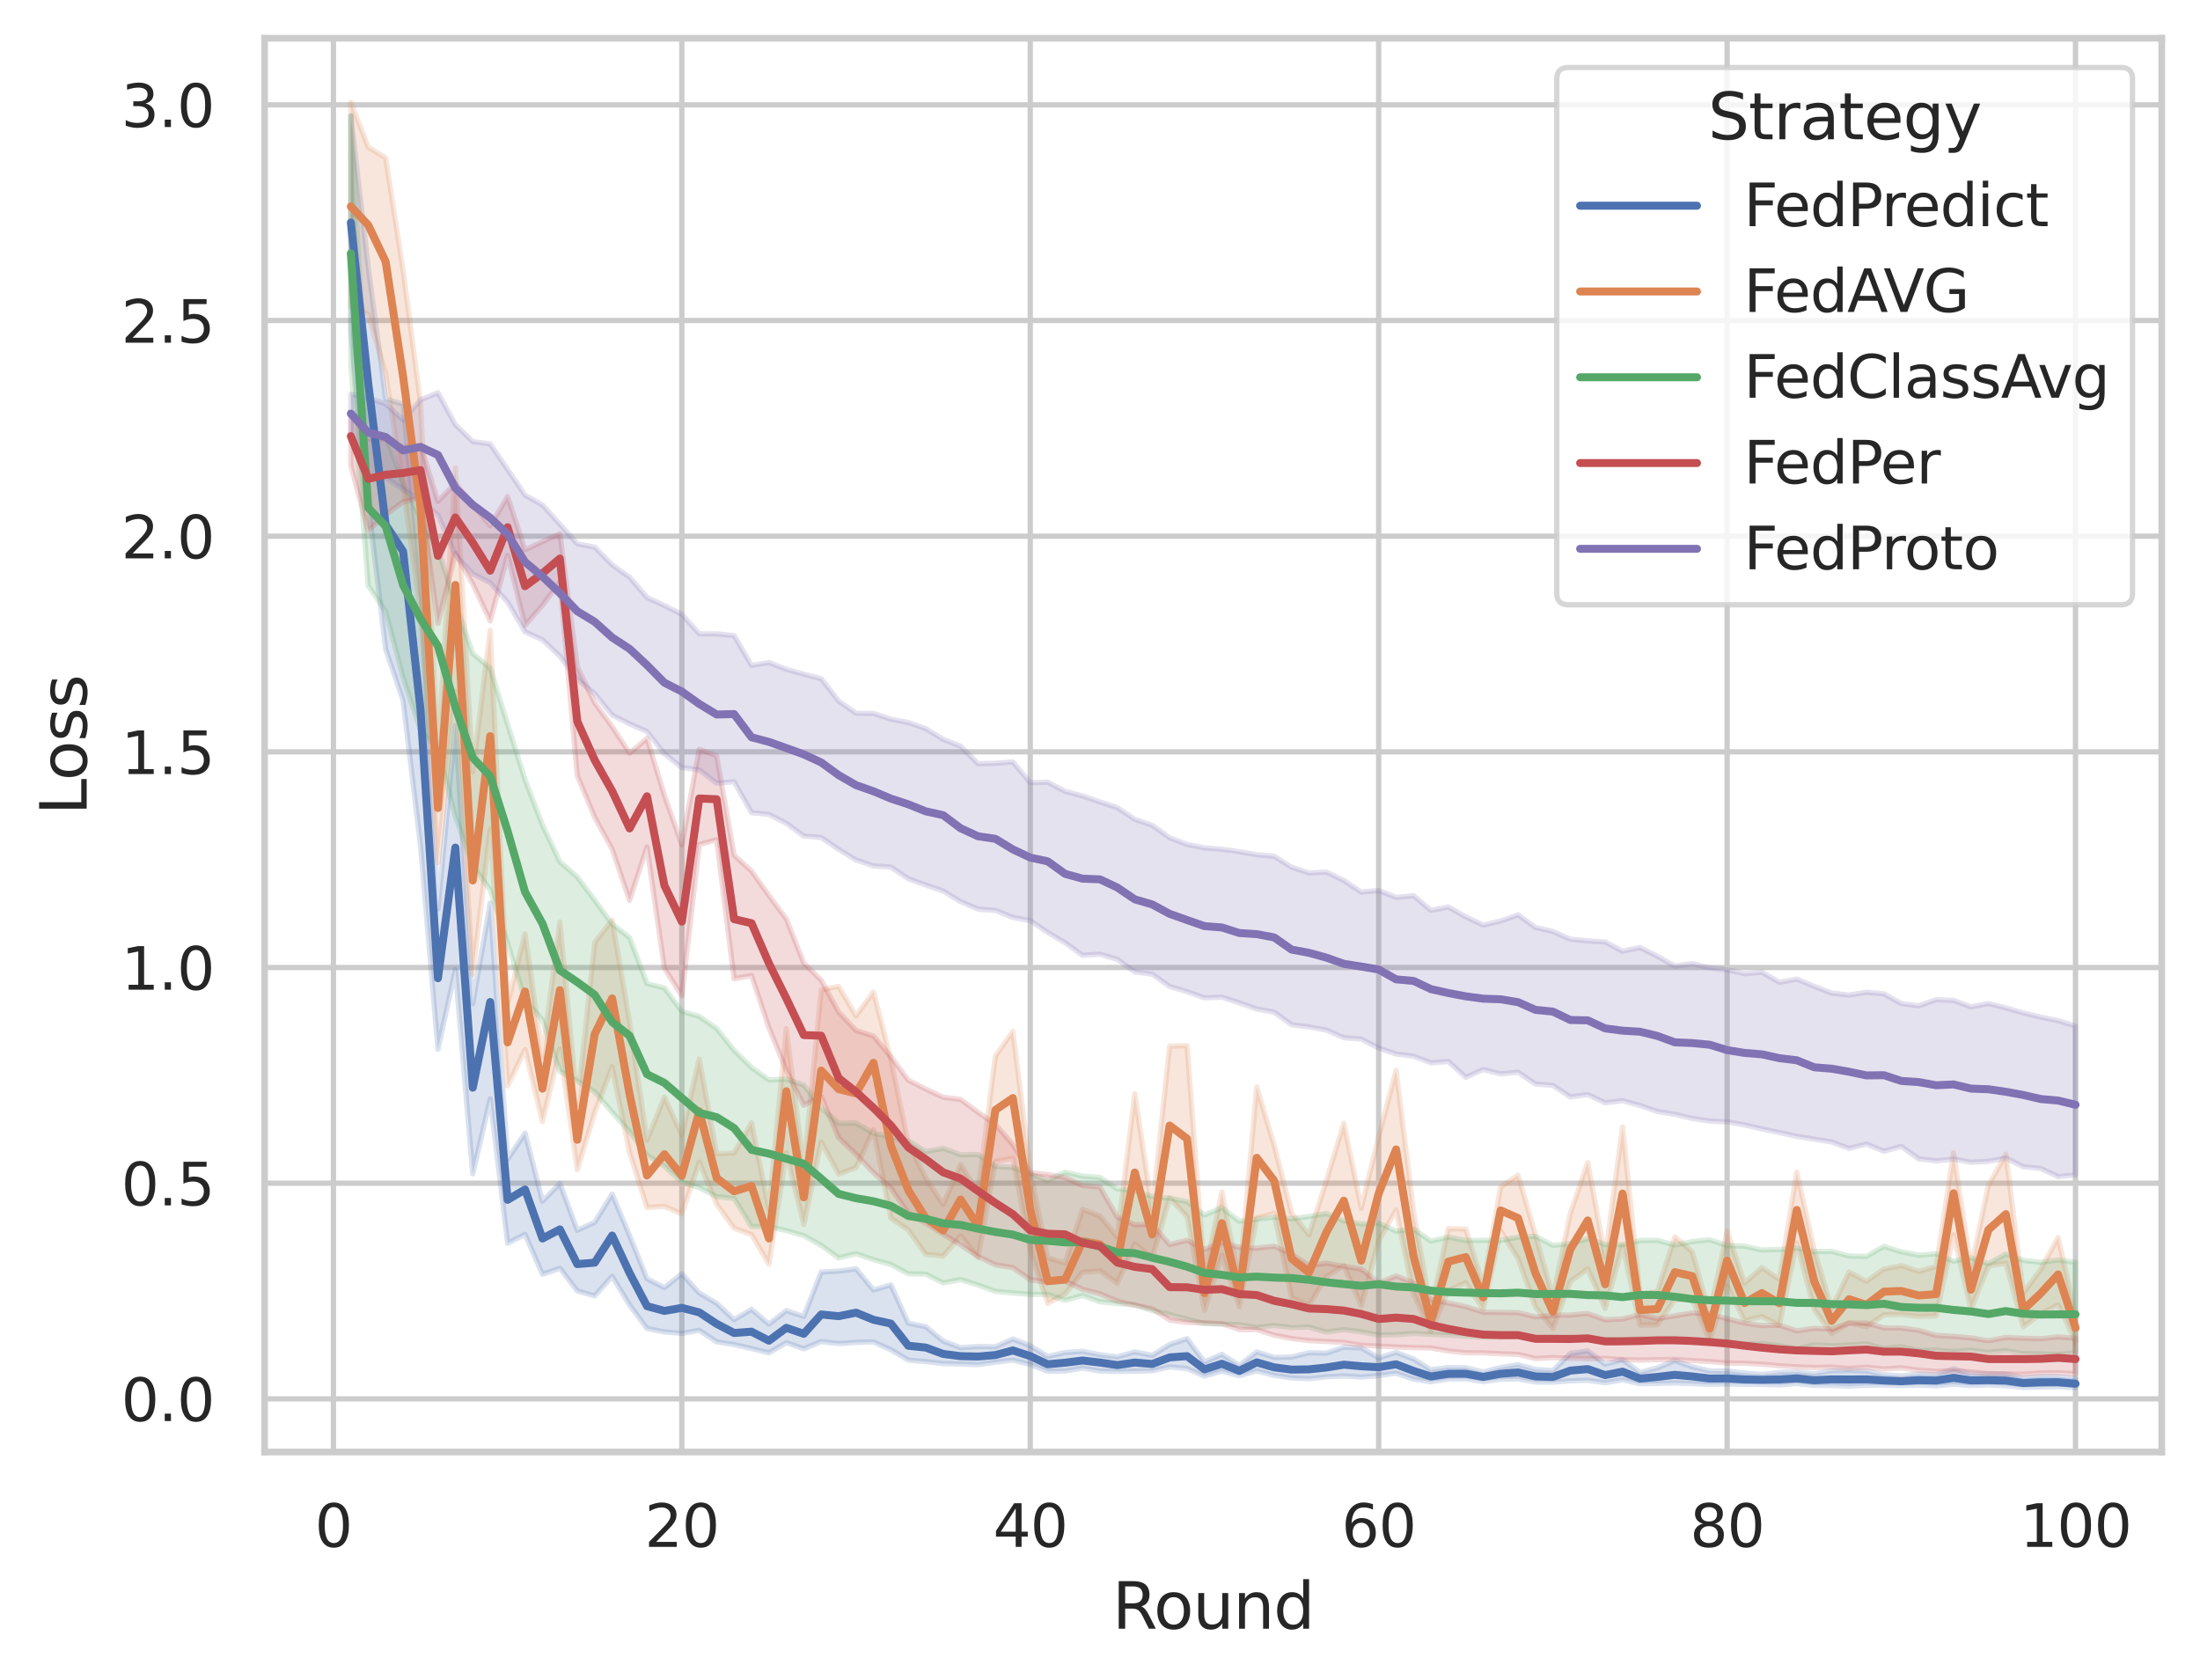 <?xml version="1.0" encoding="utf-8" standalone="no"?>
<!DOCTYPE svg PUBLIC "-//W3C//DTD SVG 1.1//EN"
  "http://www.w3.org/Graphics/SVG/1.1/DTD/svg11.dtd">
<svg xmlns:xlink="http://www.w3.org/1999/xlink" width="414.127pt" height="316.272pt" viewBox="0 0 414.127 316.272" xmlns="http://www.w3.org/2000/svg" version="1.1">
 <defs>
  <style type="text/css">*{stroke-linejoin: round; stroke-linecap: butt}</style>
 </defs>
 <g id="figure_1">
  <g id="patch_1">
   <path d="M 0 316.272 
L 414.127 316.272 
L 414.127 0 
L 0 0 
z
" style="fill: #ffffff"/>
  </g>
  <g id="axes_1">
   <g id="patch_2">
    <path d="M 49.807 273.312 
L 406.927 273.312 
L 406.927 7.2 
L 49.807 7.2 
z
" style="fill: #ffffff"/>
   </g>
   <g id="matplotlib.axis_1">
    <g id="xtick_1">
     <g id="line2d_1">
      <path d="M 62.761 273.312 
L 62.761 7.2 
" clip-path="url(#p42be0e4d75)" style="fill: none; stroke: #cccccc; stroke-linecap: round"/>
     </g>
     <g id="text_1">
      <!-- 0 -->
      <g style="fill: #262626" transform="translate(59.261 291.17) scale(0.11 -0.11)">
       <defs>
        <path id="DejaVuSans-30" d="M 2034 4250 
Q 1547 4250 1301 3770 
Q 1056 3291 1056 2328 
Q 1056 1369 1301 889 
Q 1547 409 2034 409 
Q 2525 409 2770 889 
Q 3016 1369 3016 2328 
Q 3016 3291 2770 3770 
Q 2525 4250 2034 4250 
z
M 2034 4750 
Q 2819 4750 3233 4129 
Q 3647 3509 3647 2328 
Q 3647 1150 3233 529 
Q 2819 -91 2034 -91 
Q 1250 -91 836 529 
Q 422 1150 422 2328 
Q 422 3509 836 4129 
Q 1250 4750 2034 4750 
z
" transform="scale(0.016)"/>
       </defs>
       <use xlink:href="#DejaVuSans-30"/>
      </g>
     </g>
    </g>
    <g id="xtick_2">
     <g id="line2d_2">
      <path d="M 128.347 273.312 
L 128.347 7.2 
" clip-path="url(#p42be0e4d75)" style="fill: none; stroke: #cccccc; stroke-linecap: round"/>
     </g>
     <g id="text_2">
      <!-- 20 -->
      <g style="fill: #262626" transform="translate(121.349 291.17) scale(0.11 -0.11)">
       <defs>
        <path id="DejaVuSans-32" d="M 1228 531 
L 3431 531 
L 3431 0 
L 469 0 
L 469 531 
Q 828 903 1448 1529 
Q 2069 2156 2228 2338 
Q 2531 2678 2651 2914 
Q 2772 3150 2772 3378 
Q 2772 3750 2511 3984 
Q 2250 4219 1831 4219 
Q 1534 4219 1204 4116 
Q 875 4013 500 3803 
L 500 4441 
Q 881 4594 1212 4672 
Q 1544 4750 1819 4750 
Q 2544 4750 2975 4387 
Q 3406 4025 3406 3419 
Q 3406 3131 3298 2873 
Q 3191 2616 2906 2266 
Q 2828 2175 2409 1742 
Q 1991 1309 1228 531 
z
" transform="scale(0.016)"/>
       </defs>
       <use xlink:href="#DejaVuSans-32"/>
       <use xlink:href="#DejaVuSans-30" x="63.623"/>
      </g>
     </g>
    </g>
    <g id="xtick_3">
     <g id="line2d_3">
      <path d="M 193.934 273.312 
L 193.934 7.2 
" clip-path="url(#p42be0e4d75)" style="fill: none; stroke: #cccccc; stroke-linecap: round"/>
     </g>
     <g id="text_3">
      <!-- 40 -->
      <g style="fill: #262626" transform="translate(186.935 291.17) scale(0.11 -0.11)">
       <defs>
        <path id="DejaVuSans-34" d="M 2419 4116 
L 825 1625 
L 2419 1625 
L 2419 4116 
z
M 2253 4666 
L 3047 4666 
L 3047 1625 
L 3713 1625 
L 3713 1100 
L 3047 1100 
L 3047 0 
L 2419 0 
L 2419 1100 
L 313 1100 
L 313 1709 
L 2253 4666 
z
" transform="scale(0.016)"/>
       </defs>
       <use xlink:href="#DejaVuSans-34"/>
       <use xlink:href="#DejaVuSans-30" x="63.623"/>
      </g>
     </g>
    </g>
    <g id="xtick_4">
     <g id="line2d_4">
      <path d="M 259.521 273.312 
L 259.521 7.2 
" clip-path="url(#p42be0e4d75)" style="fill: none; stroke: #cccccc; stroke-linecap: round"/>
     </g>
     <g id="text_4">
      <!-- 60 -->
      <g style="fill: #262626" transform="translate(252.522 291.17) scale(0.11 -0.11)">
       <defs>
        <path id="DejaVuSans-36" d="M 2113 2584 
Q 1688 2584 1439 2293 
Q 1191 2003 1191 1497 
Q 1191 994 1439 701 
Q 1688 409 2113 409 
Q 2538 409 2786 701 
Q 3034 994 3034 1497 
Q 3034 2003 2786 2293 
Q 2538 2584 2113 2584 
z
M 3366 4563 
L 3366 3988 
Q 3128 4100 2886 4159 
Q 2644 4219 2406 4219 
Q 1781 4219 1451 3797 
Q 1122 3375 1075 2522 
Q 1259 2794 1537 2939 
Q 1816 3084 2150 3084 
Q 2853 3084 3261 2657 
Q 3669 2231 3669 1497 
Q 3669 778 3244 343 
Q 2819 -91 2113 -91 
Q 1303 -91 875 529 
Q 447 1150 447 2328 
Q 447 3434 972 4092 
Q 1497 4750 2381 4750 
Q 2619 4750 2861 4703 
Q 3103 4656 3366 4563 
z
" transform="scale(0.016)"/>
       </defs>
       <use xlink:href="#DejaVuSans-36"/>
       <use xlink:href="#DejaVuSans-30" x="63.623"/>
      </g>
     </g>
    </g>
    <g id="xtick_5">
     <g id="line2d_5">
      <path d="M 325.108 273.312 
L 325.108 7.2 
" clip-path="url(#p42be0e4d75)" style="fill: none; stroke: #cccccc; stroke-linecap: round"/>
     </g>
     <g id="text_5">
      <!-- 80 -->
      <g style="fill: #262626" transform="translate(318.109 291.17) scale(0.11 -0.11)">
       <defs>
        <path id="DejaVuSans-38" d="M 2034 2216 
Q 1584 2216 1326 1975 
Q 1069 1734 1069 1313 
Q 1069 891 1326 650 
Q 1584 409 2034 409 
Q 2484 409 2743 651 
Q 3003 894 3003 1313 
Q 3003 1734 2745 1975 
Q 2488 2216 2034 2216 
z
M 1403 2484 
Q 997 2584 770 2862 
Q 544 3141 544 3541 
Q 544 4100 942 4425 
Q 1341 4750 2034 4750 
Q 2731 4750 3128 4425 
Q 3525 4100 3525 3541 
Q 3525 3141 3298 2862 
Q 3072 2584 2669 2484 
Q 3125 2378 3379 2068 
Q 3634 1759 3634 1313 
Q 3634 634 3220 271 
Q 2806 -91 2034 -91 
Q 1263 -91 848 271 
Q 434 634 434 1313 
Q 434 1759 690 2068 
Q 947 2378 1403 2484 
z
M 1172 3481 
Q 1172 3119 1398 2916 
Q 1625 2713 2034 2713 
Q 2441 2713 2670 2916 
Q 2900 3119 2900 3481 
Q 2900 3844 2670 4047 
Q 2441 4250 2034 4250 
Q 1625 4250 1398 4047 
Q 1172 3844 1172 3481 
z
" transform="scale(0.016)"/>
       </defs>
       <use xlink:href="#DejaVuSans-38"/>
       <use xlink:href="#DejaVuSans-30" x="63.623"/>
      </g>
     </g>
    </g>
    <g id="xtick_6">
     <g id="line2d_6">
      <path d="M 390.694 273.312 
L 390.694 7.2 
" clip-path="url(#p42be0e4d75)" style="fill: none; stroke: #cccccc; stroke-linecap: round"/>
     </g>
     <g id="text_6">
      <!-- 100 -->
      <g style="fill: #262626" transform="translate(380.196 291.17) scale(0.11 -0.11)">
       <defs>
        <path id="DejaVuSans-31" d="M 794 531 
L 1825 531 
L 1825 4091 
L 703 3866 
L 703 4441 
L 1819 4666 
L 2450 4666 
L 2450 531 
L 3481 531 
L 3481 0 
L 794 0 
L 794 531 
z
" transform="scale(0.016)"/>
       </defs>
       <use xlink:href="#DejaVuSans-31"/>
       <use xlink:href="#DejaVuSans-30" x="63.623"/>
       <use xlink:href="#DejaVuSans-30" x="127.246"/>
      </g>
     </g>
    </g>
    <g id="text_7">
     <!-- Round -->
     <g style="fill: #262626" transform="translate(209.383 306.576) scale(0.12 -0.12)">
      <defs>
       <path id="DejaVuSans-52" d="M 2841 2188 
Q 3044 2119 3236 1894 
Q 3428 1669 3622 1275 
L 4263 0 
L 3584 0 
L 2988 1197 
Q 2756 1666 2539 1819 
Q 2322 1972 1947 1972 
L 1259 1972 
L 1259 0 
L 628 0 
L 628 4666 
L 2053 4666 
Q 2853 4666 3247 4331 
Q 3641 3997 3641 3322 
Q 3641 2881 3436 2590 
Q 3231 2300 2841 2188 
z
M 1259 4147 
L 1259 2491 
L 2053 2491 
Q 2509 2491 2742 2702 
Q 2975 2913 2975 3322 
Q 2975 3731 2742 3939 
Q 2509 4147 2053 4147 
L 1259 4147 
z
" transform="scale(0.016)"/>
       <path id="DejaVuSans-6f" d="M 1959 3097 
Q 1497 3097 1228 2736 
Q 959 2375 959 1747 
Q 959 1119 1226 758 
Q 1494 397 1959 397 
Q 2419 397 2687 759 
Q 2956 1122 2956 1747 
Q 2956 2369 2687 2733 
Q 2419 3097 1959 3097 
z
M 1959 3584 
Q 2709 3584 3137 3096 
Q 3566 2609 3566 1747 
Q 3566 888 3137 398 
Q 2709 -91 1959 -91 
Q 1206 -91 779 398 
Q 353 888 353 1747 
Q 353 2609 779 3096 
Q 1206 3584 1959 3584 
z
" transform="scale(0.016)"/>
       <path id="DejaVuSans-75" d="M 544 1381 
L 544 3500 
L 1119 3500 
L 1119 1403 
Q 1119 906 1312 657 
Q 1506 409 1894 409 
Q 2359 409 2629 706 
Q 2900 1003 2900 1516 
L 2900 3500 
L 3475 3500 
L 3475 0 
L 2900 0 
L 2900 538 
Q 2691 219 2414 64 
Q 2138 -91 1772 -91 
Q 1169 -91 856 284 
Q 544 659 544 1381 
z
M 1991 3584 
L 1991 3584 
z
" transform="scale(0.016)"/>
       <path id="DejaVuSans-6e" d="M 3513 2113 
L 3513 0 
L 2938 0 
L 2938 2094 
Q 2938 2591 2744 2837 
Q 2550 3084 2163 3084 
Q 1697 3084 1428 2787 
Q 1159 2491 1159 1978 
L 1159 0 
L 581 0 
L 581 3500 
L 1159 3500 
L 1159 2956 
Q 1366 3272 1645 3428 
Q 1925 3584 2291 3584 
Q 2894 3584 3203 3211 
Q 3513 2838 3513 2113 
z
" transform="scale(0.016)"/>
       <path id="DejaVuSans-64" d="M 2906 2969 
L 2906 4863 
L 3481 4863 
L 3481 0 
L 2906 0 
L 2906 525 
Q 2725 213 2448 61 
Q 2172 -91 1784 -91 
Q 1150 -91 751 415 
Q 353 922 353 1747 
Q 353 2572 751 3078 
Q 1150 3584 1784 3584 
Q 2172 3584 2448 3432 
Q 2725 3281 2906 2969 
z
M 947 1747 
Q 947 1113 1208 752 
Q 1469 391 1925 391 
Q 2381 391 2643 752 
Q 2906 1113 2906 1747 
Q 2906 2381 2643 2742 
Q 2381 3103 1925 3103 
Q 1469 3103 1208 2742 
Q 947 2381 947 1747 
z
" transform="scale(0.016)"/>
      </defs>
      <use xlink:href="#DejaVuSans-52"/>
      <use xlink:href="#DejaVuSans-6f" x="64.982"/>
      <use xlink:href="#DejaVuSans-75" x="126.164"/>
      <use xlink:href="#DejaVuSans-6e" x="189.543"/>
      <use xlink:href="#DejaVuSans-64" x="252.922"/>
     </g>
    </g>
   </g>
   <g id="matplotlib.axis_2">
    <g id="ytick_1">
     <g id="line2d_7">
      <path d="M 49.807 263.306 
L 406.927 263.306 
" clip-path="url(#p42be0e4d75)" style="fill: none; stroke: #cccccc; stroke-linecap: round"/>
     </g>
     <g id="text_8">
      <!-- 0.0 -->
      <g style="fill: #262626" transform="translate(22.814 267.485) scale(0.11 -0.11)">
       <defs>
        <path id="DejaVuSans-2e" d="M 684 794 
L 1344 794 
L 1344 0 
L 684 0 
L 684 794 
z
" transform="scale(0.016)"/>
       </defs>
       <use xlink:href="#DejaVuSans-30"/>
       <use xlink:href="#DejaVuSans-2e" x="63.623"/>
       <use xlink:href="#DejaVuSans-30" x="95.41"/>
      </g>
     </g>
    </g>
    <g id="ytick_2">
     <g id="line2d_8">
      <path d="M 49.807 222.71 
L 406.927 222.71 
" clip-path="url(#p42be0e4d75)" style="fill: none; stroke: #cccccc; stroke-linecap: round"/>
     </g>
     <g id="text_9">
      <!-- 0.5 -->
      <g style="fill: #262626" transform="translate(22.814 226.89) scale(0.11 -0.11)">
       <defs>
        <path id="DejaVuSans-35" d="M 691 4666 
L 3169 4666 
L 3169 4134 
L 1269 4134 
L 1269 2991 
Q 1406 3038 1543 3061 
Q 1681 3084 1819 3084 
Q 2600 3084 3056 2656 
Q 3513 2228 3513 1497 
Q 3513 744 3044 326 
Q 2575 -91 1722 -91 
Q 1428 -91 1123 -41 
Q 819 9 494 109 
L 494 744 
Q 775 591 1075 516 
Q 1375 441 1709 441 
Q 2250 441 2565 725 
Q 2881 1009 2881 1497 
Q 2881 1984 2565 2268 
Q 2250 2553 1709 2553 
Q 1456 2553 1204 2497 
Q 953 2441 691 2322 
L 691 4666 
z
" transform="scale(0.016)"/>
       </defs>
       <use xlink:href="#DejaVuSans-30"/>
       <use xlink:href="#DejaVuSans-2e" x="63.623"/>
       <use xlink:href="#DejaVuSans-35" x="95.41"/>
      </g>
     </g>
    </g>
    <g id="ytick_3">
     <g id="line2d_9">
      <path d="M 49.807 182.115 
L 406.927 182.115 
" clip-path="url(#p42be0e4d75)" style="fill: none; stroke: #cccccc; stroke-linecap: round"/>
     </g>
     <g id="text_10">
      <!-- 1.0 -->
      <g style="fill: #262626" transform="translate(22.814 186.294) scale(0.11 -0.11)">
       <use xlink:href="#DejaVuSans-31"/>
       <use xlink:href="#DejaVuSans-2e" x="63.623"/>
       <use xlink:href="#DejaVuSans-30" x="95.41"/>
      </g>
     </g>
    </g>
    <g id="ytick_4">
     <g id="line2d_10">
      <path d="M 49.807 141.52 
L 406.927 141.52 
" clip-path="url(#p42be0e4d75)" style="fill: none; stroke: #cccccc; stroke-linecap: round"/>
     </g>
     <g id="text_11">
      <!-- 1.5 -->
      <g style="fill: #262626" transform="translate(22.814 145.699) scale(0.11 -0.11)">
       <use xlink:href="#DejaVuSans-31"/>
       <use xlink:href="#DejaVuSans-2e" x="63.623"/>
       <use xlink:href="#DejaVuSans-35" x="95.41"/>
      </g>
     </g>
    </g>
    <g id="ytick_5">
     <g id="line2d_11">
      <path d="M 49.807 100.924 
L 406.927 100.924 
" clip-path="url(#p42be0e4d75)" style="fill: none; stroke: #cccccc; stroke-linecap: round"/>
     </g>
     <g id="text_12">
      <!-- 2.0 -->
      <g style="fill: #262626" transform="translate(22.814 105.103) scale(0.11 -0.11)">
       <use xlink:href="#DejaVuSans-32"/>
       <use xlink:href="#DejaVuSans-2e" x="63.623"/>
       <use xlink:href="#DejaVuSans-30" x="95.41"/>
      </g>
     </g>
    </g>
    <g id="ytick_6">
     <g id="line2d_12">
      <path d="M 49.807 60.329 
L 406.927 60.329 
" clip-path="url(#p42be0e4d75)" style="fill: none; stroke: #cccccc; stroke-linecap: round"/>
     </g>
     <g id="text_13">
      <!-- 2.5 -->
      <g style="fill: #262626" transform="translate(22.814 64.508) scale(0.11 -0.11)">
       <use xlink:href="#DejaVuSans-32"/>
       <use xlink:href="#DejaVuSans-2e" x="63.623"/>
       <use xlink:href="#DejaVuSans-35" x="95.41"/>
      </g>
     </g>
    </g>
    <g id="ytick_7">
     <g id="line2d_13">
      <path d="M 49.807 19.733 
L 406.927 19.733 
" clip-path="url(#p42be0e4d75)" style="fill: none; stroke: #cccccc; stroke-linecap: round"/>
     </g>
     <g id="text_14">
      <!-- 3.0 -->
      <g style="fill: #262626" transform="translate(22.814 23.912) scale(0.11 -0.11)">
       <defs>
        <path id="DejaVuSans-33" d="M 2597 2516 
Q 3050 2419 3304 2112 
Q 3559 1806 3559 1356 
Q 3559 666 3084 287 
Q 2609 -91 1734 -91 
Q 1441 -91 1130 -33 
Q 819 25 488 141 
L 488 750 
Q 750 597 1062 519 
Q 1375 441 1716 441 
Q 2309 441 2620 675 
Q 2931 909 2931 1356 
Q 2931 1769 2642 2001 
Q 2353 2234 1838 2234 
L 1294 2234 
L 1294 2753 
L 1863 2753 
Q 2328 2753 2575 2939 
Q 2822 3125 2822 3475 
Q 2822 3834 2567 4026 
Q 2313 4219 1838 4219 
Q 1578 4219 1281 4162 
Q 984 4106 628 3988 
L 628 4550 
Q 988 4650 1302 4700 
Q 1616 4750 1894 4750 
Q 2613 4750 3031 4423 
Q 3450 4097 3450 3541 
Q 3450 3153 3228 2886 
Q 3006 2619 2597 2516 
z
" transform="scale(0.016)"/>
       </defs>
       <use xlink:href="#DejaVuSans-33"/>
       <use xlink:href="#DejaVuSans-2e" x="63.623"/>
       <use xlink:href="#DejaVuSans-30" x="95.41"/>
      </g>
     </g>
    </g>
    <g id="text_15">
     <!-- Loss -->
     <g style="fill: #262626" transform="translate(16.318 153.417) rotate(-90) scale(0.12 -0.12)">
      <defs>
       <path id="DejaVuSans-4c" d="M 628 4666 
L 1259 4666 
L 1259 531 
L 3531 531 
L 3531 0 
L 628 0 
L 628 4666 
z
" transform="scale(0.016)"/>
       <path id="DejaVuSans-73" d="M 2834 3397 
L 2834 2853 
Q 2591 2978 2328 3040 
Q 2066 3103 1784 3103 
Q 1356 3103 1142 2972 
Q 928 2841 928 2578 
Q 928 2378 1081 2264 
Q 1234 2150 1697 2047 
L 1894 2003 
Q 2506 1872 2764 1633 
Q 3022 1394 3022 966 
Q 3022 478 2636 193 
Q 2250 -91 1575 -91 
Q 1294 -91 989 -36 
Q 684 19 347 128 
L 347 722 
Q 666 556 975 473 
Q 1284 391 1588 391 
Q 1994 391 2212 530 
Q 2431 669 2431 922 
Q 2431 1156 2273 1281 
Q 2116 1406 1581 1522 
L 1381 1569 
Q 847 1681 609 1914 
Q 372 2147 372 2553 
Q 372 3047 722 3315 
Q 1072 3584 1716 3584 
Q 2034 3584 2315 3537 
Q 2597 3491 2834 3397 
z
" transform="scale(0.016)"/>
      </defs>
      <use xlink:href="#DejaVuSans-4c"/>
      <use xlink:href="#DejaVuSans-6f" x="53.963"/>
      <use xlink:href="#DejaVuSans-73" x="115.145"/>
      <use xlink:href="#DejaVuSans-73" x="167.244"/>
     </g>
    </g>
   </g>
   <g id="PolyCollection_1">
    <defs>
     <path id="m468a855ad1" d="M 66.04 -294.451 
L 66.04 -253.709 
L 69.319 -221.488 
L 72.599 -194.077 
L 75.878 -184.391 
L 79.157 -157.092 
L 82.437 -118.773 
L 85.716 -133.723 
L 88.995 -95.338 
L 92.275 -109.442 
L 95.554 -82.249 
L 98.833 -83.94 
L 102.113 -76.413 
L 105.392 -77.543 
L 108.671 -73.287 
L 111.951 -72.339 
L 115.23 -76.049 
L 118.509 -70.631 
L 121.789 -66.207 
L 125.068 -65.565 
L 128.347 -65.284 
L 131.627 -65.865 
L 134.906 -63.697 
L 138.185 -63.185 
L 141.465 -62.438 
L 144.744 -61.637 
L 148.023 -63.545 
L 151.303 -62.384 
L 154.582 -63.76 
L 157.861 -63.368 
L 161.141 -63.599 
L 164.42 -63.681 
L 167.699 -62.209 
L 170.979 -60.257 
L 174.258 -59.97 
L 177.537 -59.608 
L 180.817 -59.533 
L 184.096 -59.403 
L 187.375 -59.869 
L 190.655 -60.251 
L 193.934 -59.442 
L 197.213 -58.176 
L 200.493 -58.212 
L 203.772 -58.762 
L 207.051 -58.21 
L 210.331 -58.136 
L 213.61 -58.188 
L 216.89 -58.248 
L 220.169 -58.983 
L 223.448 -58.679 
L 226.728 -57.238 
L 230.007 -58.199 
L 233.286 -57.317 
L 236.566 -58.246 
L 239.845 -57.391 
L 243.124 -56.902 
L 246.404 -56.757 
L 249.683 -57.113 
L 252.962 -57.274 
L 256.242 -57.066 
L 259.521 -57.352 
L 262.8 -57.795 
L 266.08 -56.681 
L 269.359 -56.187 
L 272.638 -56.701 
L 275.918 -56.739 
L 279.197 -56.229 
L 282.476 -56.675 
L 285.756 -56.713 
L 289.035 -56.142 
L 292.314 -56.115 
L 295.594 -56.362 
L 298.873 -56.458 
L 302.152 -55.998 
L 305.432 -56.542 
L 308.711 -55.828 
L 311.99 -55.88 
L 315.27 -55.968 
L 318.549 -55.845 
L 321.828 -55.706 
L 325.108 -55.763 
L 328.387 -55.71 
L 331.666 -55.708 
L 334.946 -55.573 
L 338.225 -55.864 
L 341.504 -55.498 
L 344.784 -55.485 
L 348.063 -55.379 
L 351.342 -55.532 
L 354.622 -55.58 
L 357.901 -55.456 
L 361.18 -55.565 
L 364.46 -55.422 
L 367.739 -55.722 
L 371.018 -55.484 
L 374.298 -55.598 
L 377.577 -55.439 
L 380.856 -55.121 
L 384.136 -55.182 
L 387.415 -55.27 
L 390.694 -55.056 
L 390.694 -56.789 
L 390.694 -56.789 
L 387.415 -57.121 
L 384.136 -57.162 
L 380.856 -56.887 
L 377.577 -57.616 
L 374.298 -57.632 
L 371.018 -57.631 
L 367.739 -58.584 
L 364.46 -57.53 
L 361.18 -57.638 
L 357.901 -57.271 
L 354.622 -57.506 
L 351.342 -58.201 
L 348.063 -58.304 
L 344.784 -58.251 
L 341.504 -57.681 
L 338.225 -58.016 
L 334.946 -57.928 
L 331.666 -57.554 
L 328.387 -57.814 
L 325.108 -58.173 
L 321.828 -58.22 
L 318.549 -59.001 
L 315.27 -60.165 
L 311.99 -58.793 
L 308.711 -57.935 
L 305.432 -60.345 
L 302.152 -59.485 
L 298.873 -61.981 
L 295.594 -61.5 
L 292.314 -58.283 
L 289.035 -58.497 
L 285.756 -59.381 
L 282.476 -58.862 
L 279.197 -58.027 
L 275.918 -58.829 
L 272.638 -58.858 
L 269.359 -58.438 
L 266.08 -60.472 
L 262.8 -61.705 
L 259.521 -60.675 
L 256.242 -62.564 
L 252.962 -62.683 
L 249.683 -61.582 
L 246.404 -61.636 
L 243.124 -60.838 
L 239.845 -60.759 
L 236.566 -61.799 
L 233.286 -59.252 
L 230.007 -61.338 
L 226.728 -59.921 
L 223.448 -64.295 
L 220.169 -63.191 
L 216.89 -61.147 
L 213.61 -61.801 
L 210.331 -60.867 
L 207.051 -61.261 
L 203.772 -61.915 
L 200.493 -61.689 
L 197.213 -60.942 
L 193.934 -62.963 
L 190.655 -64.23 
L 187.375 -62.764 
L 184.096 -62.811 
L 180.817 -62.598 
L 177.537 -63.85 
L 174.258 -66.548 
L 170.979 -67.203 
L 167.699 -74.405 
L 164.42 -73.459 
L 161.141 -77.435 
L 157.861 -77.014 
L 154.582 -76.833 
L 151.303 -68.467 
L 148.023 -69.581 
L 144.744 -67.027 
L 141.465 -69.815 
L 138.185 -67.864 
L 134.906 -70.946 
L 131.627 -72.881 
L 128.347 -76.507 
L 125.068 -73.905 
L 121.789 -75.571 
L 118.509 -83.701 
L 115.23 -91.492 
L 111.951 -86.211 
L 108.671 -84.697 
L 105.392 -93.496 
L 102.113 -90.17 
L 98.833 -102.975 
L 95.554 -98.059 
L 92.275 -146.304 
L 88.995 -127.368 
L 85.716 -179.686 
L 82.437 -145.182 
L 79.157 -207.229 
L 75.878 -240.202 
L 72.599 -241.178 
L 69.319 -265.988 
L 66.04 -294.451 
z
" style="stroke: #4c72b0; stroke-opacity: 0.2"/>
    </defs>
    <g clip-path="url(#p42be0e4d75)">
     <use xlink:href="#m468a855ad1" x="0" y="316.272" style="fill: #4c72b0; fill-opacity: 0.2; stroke: #4c72b0; stroke-opacity: 0.2"/>
    </g>
   </g>
   <g id="PolyCollection_2">
    <defs>
     <path id="mfe32bdcd3d" d="M 66.04 -296.976 
L 66.04 -258.534 
L 69.319 -257.121 
L 72.599 -245.979 
L 75.878 -224.688 
L 79.157 -201.244 
L 82.437 -153.909 
L 85.716 -186.123 
L 88.995 -132.906 
L 92.275 -160.231 
L 95.554 -111.861 
L 98.833 -118.698 
L 102.113 -105.17 
L 105.392 -118.873 
L 108.671 -96.082 
L 111.951 -106.853 
L 115.23 -115.473 
L 118.509 -99.333 
L 121.789 -89 
L 125.068 -89.179 
L 128.347 -87.787 
L 131.627 -97.514 
L 134.906 -89.601 
L 138.185 -85.098 
L 141.465 -83.88 
L 144.744 -78.303 
L 148.023 -99.305 
L 151.303 -85.791 
L 154.582 -101.317 
L 157.861 -95.26 
L 161.141 -96.48 
L 164.42 -103.614 
L 167.699 -86.968 
L 170.979 -84.757 
L 174.258 -80.168 
L 177.537 -79.835 
L 180.817 -83.649 
L 184.096 -79.592 
L 187.375 -97.6 
L 190.655 -98.278 
L 193.934 -81.07 
L 197.213 -70.939 
L 200.493 -72.73 
L 203.772 -76.797 
L 207.051 -77.049 
L 210.331 -74.735 
L 213.61 -82.134 
L 216.89 -79.557 
L 220.169 -90.737 
L 223.448 -87.287 
L 226.728 -69.619 
L 230.007 -79.927 
L 233.286 -70.334 
L 236.566 -87.023 
L 239.845 -87.887 
L 243.124 -71.995 
L 246.404 -70.572 
L 249.683 -75.977 
L 252.962 -78.042 
L 256.242 -70.491 
L 259.521 -82.735 
L 262.8 -88.481 
L 266.08 -72.678 
L 269.359 -65.71 
L 272.638 -73.366 
L 275.918 -74.831 
L 279.197 -69.848 
L 282.476 -84.61 
L 285.756 -79.394 
L 289.035 -70.261 
L 292.314 -66.19 
L 295.594 -75.059 
L 298.873 -77.441 
L 302.152 -69.982 
L 305.432 -81.806 
L 308.711 -66.854 
L 311.99 -66.927 
L 315.27 -71.637 
L 318.549 -71.684 
L 321.828 -63.917 
L 325.108 -74.223 
L 328.387 -67.705 
L 331.666 -68.451 
L 334.946 -66.827 
L 338.225 -82.36 
L 341.504 -69.829 
L 344.784 -65.257 
L 348.063 -67.312 
L 351.342 -66.547 
L 354.622 -68.788 
L 357.901 -68.846 
L 361.18 -68.489 
L 364.46 -68.599 
L 367.739 -83.845 
L 371.018 -69.87 
L 374.298 -77.973 
L 377.577 -78.52 
L 380.856 -66.539 
L 384.136 -68.98 
L 387.415 -70.659 
L 390.694 -63.802 
L 390.694 -68.765 
L 390.694 -68.765 
L 387.415 -83.336 
L 384.136 -77.31 
L 380.856 -72.848 
L 377.577 -99.016 
L 374.298 -93.116 
L 371.018 -77.617 
L 367.739 -99.255 
L 364.46 -77.869 
L 361.18 -76.945 
L 357.901 -78.046 
L 354.622 -77.394 
L 351.342 -75.072 
L 348.063 -76.817 
L 344.784 -69.973 
L 341.504 -80.958 
L 338.225 -95.626 
L 334.946 -75.444 
L 331.666 -77.649 
L 328.387 -74.729 
L 325.108 -84.518 
L 321.828 -68.816 
L 318.549 -80.655 
L 315.27 -83.427 
L 311.99 -73.226 
L 308.711 -72.599 
L 305.432 -104.16 
L 302.152 -79.669 
L 298.873 -97.437 
L 295.594 -87.865 
L 292.314 -72.191 
L 289.035 -83.755 
L 285.756 -95.079 
L 282.476 -92.869 
L 279.197 -74.303 
L 275.918 -84.93 
L 272.638 -85 
L 269.359 -69.686 
L 266.08 -88.223 
L 262.8 -114.804 
L 259.521 -102.267 
L 256.242 -88.852 
L 252.962 -104.843 
L 249.683 -93.978 
L 246.404 -83.808 
L 243.124 -87.945 
L 239.845 -100.641 
L 236.566 -111.668 
L 233.286 -75.051 
L 230.007 -91.908 
L 226.728 -76.143 
L 223.448 -119.437 
L 220.169 -119.361 
L 216.89 -88.454 
L 213.61 -110.387 
L 210.331 -83.408 
L 207.051 -87.387 
L 203.772 -88.616 
L 200.493 -78.54 
L 197.213 -79.55 
L 193.934 -95.993 
L 190.655 -122.135 
L 187.375 -117.469 
L 184.096 -91.901 
L 180.817 -97.063 
L 177.537 -89.562 
L 174.258 -94.521 
L 170.979 -101.045 
L 167.699 -116.849 
L 164.42 -129.559 
L 161.141 -125.034 
L 157.861 -130.601 
L 154.582 -129.948 
L 151.303 -96.354 
L 148.023 -122.627 
L 144.744 -88.562 
L 141.465 -104.919 
L 138.185 -99.246 
L 134.906 -99.098 
L 131.627 -116.9 
L 128.347 -102.627 
L 125.068 -109.726 
L 121.789 -101.658 
L 118.509 -123.847 
L 115.23 -143.083 
L 111.951 -138.844 
L 108.671 -108.306 
L 105.392 -142.725 
L 102.113 -117.427 
L 98.833 -140.489 
L 95.554 -127.338 
L 92.275 -197.627 
L 88.995 -170.99 
L 85.716 -228.203 
L 82.437 -174.495 
L 79.157 -240.371 
L 75.878 -265.33 
L 72.599 -286.553 
L 69.319 -288.576 
L 66.04 -296.976 
z
" style="stroke: #dd8452; stroke-opacity: 0.2"/>
    </defs>
    <g clip-path="url(#p42be0e4d75)">
     <use xlink:href="#mfe32bdcd3d" x="0" y="316.272" style="fill: #dd8452; fill-opacity: 0.2; stroke: #dd8452; stroke-opacity: 0.2"/>
    </g>
   </g>
   <g id="PolyCollection_3">
    <defs>
     <path id="m684fd81900" d="M 66.04 -294.463 
L 66.04 -247.584 
L 69.319 -206.036 
L 72.599 -201.178 
L 75.878 -188.739 
L 79.157 -178.831 
L 82.437 -175.183 
L 85.716 -162.596 
L 88.995 -153.396 
L 92.275 -148.733 
L 95.554 -138.75 
L 98.833 -128.076 
L 102.113 -124.263 
L 105.392 -114.614 
L 108.671 -112.777 
L 111.951 -110.772 
L 115.23 -106.906 
L 118.509 -103.296 
L 121.789 -98.819 
L 125.068 -96.744 
L 128.347 -93.75 
L 131.627 -92.722 
L 134.906 -91.032 
L 138.185 -90.681 
L 141.465 -85.409 
L 144.744 -85.402 
L 148.023 -84.622 
L 151.303 -83.679 
L 154.582 -81.849 
L 157.861 -79.493 
L 161.141 -80.283 
L 164.42 -79.163 
L 167.699 -78.265 
L 170.979 -76.498 
L 174.258 -76.446 
L 177.537 -74.797 
L 180.817 -75.405 
L 184.096 -74.384 
L 187.375 -73.193 
L 190.655 -72.898 
L 193.934 -72.624 
L 197.213 -72.625 
L 200.493 -71.531 
L 203.772 -72.406 
L 207.051 -71.233 
L 210.331 -70.901 
L 213.61 -70.644 
L 216.89 -69.581 
L 220.169 -68.847 
L 223.448 -67.967 
L 226.728 -67.134 
L 230.007 -67.027 
L 233.286 -66.934 
L 236.566 -66.387 
L 239.845 -66.787 
L 243.124 -66.375 
L 246.404 -66.487 
L 249.683 -65.535 
L 252.962 -66.008 
L 256.242 -65.578 
L 259.521 -64.985 
L 262.8 -65.035 
L 266.08 -65.283 
L 269.359 -65.102 
L 272.638 -64.97 
L 275.918 -64.769 
L 279.197 -64.584 
L 282.476 -64.61 
L 285.756 -64.791 
L 289.035 -64.219 
L 292.314 -64.401 
L 295.594 -64.597 
L 298.873 -64.19 
L 302.152 -64.137 
L 305.432 -64.126 
L 308.711 -64.28 
L 311.99 -64.062 
L 315.27 -63.683 
L 318.549 -63.659 
L 321.828 -63.879 
L 325.108 -63.436 
L 328.387 -63.282 
L 331.666 -63.318 
L 334.946 -62.992 
L 338.225 -62.361 
L 341.504 -63.124 
L 344.784 -62.95 
L 348.063 -63.083 
L 351.342 -63.305 
L 354.622 -62.455 
L 357.901 -62.796 
L 361.18 -62.038 
L 364.46 -62.139 
L 367.739 -61.846 
L 371.018 -62.132 
L 374.298 -61.717 
L 377.577 -62.049 
L 380.856 -61.476 
L 384.136 -61.443 
L 387.415 -61.316 
L 390.694 -61.637 
L 390.694 -78.677 
L 390.694 -78.677 
L 387.415 -79.097 
L 384.136 -78.655 
L 380.856 -79.03 
L 377.577 -80.216 
L 374.298 -78.415 
L 371.018 -79.521 
L 367.739 -78.879 
L 364.46 -80.263 
L 361.18 -80.009 
L 357.901 -80.65 
L 354.622 -81.657 
L 351.342 -79.783 
L 348.063 -79.858 
L 344.784 -80.726 
L 341.504 -80.694 
L 338.225 -81.343 
L 334.946 -81.083 
L 331.666 -80.984 
L 328.387 -81.71 
L 325.108 -81.816 
L 321.828 -82.907 
L 318.549 -82.571 
L 315.27 -81.916 
L 311.99 -82.804 
L 308.711 -82.769 
L 305.432 -81.992 
L 302.152 -82.001 
L 298.873 -83.112 
L 295.594 -82.17 
L 292.314 -81.854 
L 289.035 -83.565 
L 285.756 -83.4 
L 282.476 -82.789 
L 279.197 -82.804 
L 275.918 -82.78 
L 272.638 -83.405 
L 269.359 -82.67 
L 266.08 -84.911 
L 262.8 -84.528 
L 259.521 -86.036 
L 256.242 -85.892 
L 252.962 -86.473 
L 249.683 -87.855 
L 246.404 -87.298 
L 243.124 -86.848 
L 239.845 -87.151 
L 236.566 -86.791 
L 233.286 -86.399 
L 230.007 -88.954 
L 226.728 -87.568 
L 223.448 -90.077 
L 220.169 -90.746 
L 216.89 -91.057 
L 213.61 -92.168 
L 210.331 -92.485 
L 207.051 -94.633 
L 203.772 -94.898 
L 200.493 -95.636 
L 197.213 -94.059 
L 193.934 -95.276 
L 190.655 -96.529 
L 187.375 -96.727 
L 184.096 -98.97 
L 180.817 -98.913 
L 177.537 -100.121 
L 174.258 -99.54 
L 170.979 -101.511 
L 167.699 -102.304 
L 164.42 -102.956 
L 161.141 -104.854 
L 157.861 -104.841 
L 154.582 -107.755 
L 151.303 -112.025 
L 148.023 -113.143 
L 144.744 -113.009 
L 141.465 -115.324 
L 138.185 -118.569 
L 134.906 -122.663 
L 131.627 -124.955 
L 128.347 -125.895 
L 125.068 -130.302 
L 121.789 -131.127 
L 118.509 -139.789 
L 115.23 -142.335 
L 111.951 -146.816 
L 108.671 -151.181 
L 105.392 -154.059 
L 102.113 -160.958 
L 98.833 -169.498 
L 95.554 -179.904 
L 92.275 -190.488 
L 88.995 -193.252 
L 85.716 -202.673 
L 82.437 -212.899 
L 79.157 -218.727 
L 75.878 -225.347 
L 72.599 -234.292 
L 69.319 -234.781 
L 66.04 -294.463 
z
" style="stroke: #55a868; stroke-opacity: 0.2"/>
    </defs>
    <g clip-path="url(#p42be0e4d75)">
     <use xlink:href="#m684fd81900" x="0" y="316.272" style="fill: #55a868; fill-opacity: 0.2; stroke: #55a868; stroke-opacity: 0.2"/>
    </g>
   </g>
   <g id="PolyCollection_4">
    <defs>
     <path id="m9dc076ba1a" d="M 66.04 -238.611 
L 66.04 -228.683 
L 69.319 -216.376 
L 72.599 -219.418 
L 75.878 -221.824 
L 79.157 -222.61 
L 82.437 -198.96 
L 85.716 -212.128 
L 88.995 -206.341 
L 92.275 -199.403 
L 95.554 -211.739 
L 98.833 -198.591 
L 102.113 -202.319 
L 105.392 -206.721 
L 108.671 -170.279 
L 111.951 -162.435 
L 115.23 -156.454 
L 118.509 -146.797 
L 121.789 -156.846 
L 125.068 -134.037 
L 128.347 -128.828 
L 131.627 -157.312 
L 134.906 -158.197 
L 138.185 -132.045 
L 141.465 -132.647 
L 144.744 -122.842 
L 148.023 -114.803 
L 151.303 -108.226 
L 154.582 -109.875 
L 157.861 -102.125 
L 161.141 -98.999 
L 164.42 -95.559 
L 167.699 -92.644 
L 170.979 -87.925 
L 174.258 -86.042 
L 177.537 -83.968 
L 180.817 -81.955 
L 184.096 -79.771 
L 187.375 -78.21 
L 190.655 -77.671 
L 193.934 -75.392 
L 197.213 -74.913 
L 200.493 -75.12 
L 203.772 -73.588 
L 207.051 -72.741 
L 210.331 -71.365 
L 213.61 -70.6 
L 216.89 -69.951 
L 220.169 -67.786 
L 223.448 -67.348 
L 226.728 -67.276 
L 230.007 -67.121 
L 233.286 -66.008 
L 236.566 -65.993 
L 239.845 -64.959 
L 243.124 -64.317 
L 246.404 -63.922 
L 249.683 -63.765 
L 252.962 -63.587 
L 256.242 -63.046 
L 259.521 -62.897 
L 262.8 -62.739 
L 266.08 -62.607 
L 269.359 -62.538 
L 272.638 -61.974 
L 275.918 -61.64 
L 279.197 -61.623 
L 282.476 -61.449 
L 285.756 -61.344 
L 289.035 -60.561 
L 292.314 -60.722 
L 295.594 -60.62 
L 298.873 -60.551 
L 302.152 -60.593 
L 305.432 -60.351 
L 308.711 -60.255 
L 311.99 -60.336 
L 315.27 -60.38 
L 318.549 -60.162 
L 321.828 -59.987 
L 325.108 -59.71 
L 328.387 -59.66 
L 331.666 -59.499 
L 334.946 -59.195 
L 338.225 -58.986 
L 341.504 -58.864 
L 344.784 -58.944 
L 348.063 -58.689 
L 351.342 -58.929 
L 354.622 -58.591 
L 357.901 -58.795 
L 361.18 -58.355 
L 364.46 -58.147 
L 367.739 -58.232 
L 371.018 -58.04 
L 374.298 -57.703 
L 377.577 -57.665 
L 380.856 -57.594 
L 384.136 -57.838 
L 387.415 -57.888 
L 390.694 -57.69 
L 390.694 -64.382 
L 390.694 -64.382 
L 387.415 -64.631 
L 384.136 -64.269 
L 380.856 -64.379 
L 377.577 -64.511 
L 374.298 -63.909 
L 371.018 -64.438 
L 367.739 -64.727 
L 364.46 -64.898 
L 361.18 -65.854 
L 357.901 -66.3 
L 354.622 -66.306 
L 351.342 -67.236 
L 348.063 -67.216 
L 344.784 -66.101 
L 341.504 -66.238 
L 338.225 -65.754 
L 334.946 -66.826 
L 331.666 -66.757 
L 328.387 -67.221 
L 325.108 -68.031 
L 321.828 -68.933 
L 318.549 -69.133 
L 315.27 -68.595 
L 311.99 -68.046 
L 308.711 -68.845 
L 305.432 -67.999 
L 302.152 -67.854 
L 298.873 -69.017 
L 295.594 -68.747 
L 292.314 -68.664 
L 289.035 -68.406 
L 285.756 -69.188 
L 282.476 -69.241 
L 279.197 -69.272 
L 275.918 -70.323 
L 272.638 -70.985 
L 269.359 -71.687 
L 266.08 -74.804 
L 262.8 -76.112 
L 259.521 -74.767 
L 256.242 -77.386 
L 252.962 -77.913 
L 249.683 -78.492 
L 246.404 -78.095 
L 243.124 -80.194 
L 239.845 -81.705 
L 236.566 -81.32 
L 233.286 -81.494 
L 230.007 -82.347 
L 226.728 -81.083 
L 223.448 -82.81 
L 220.169 -81.994 
L 216.89 -85.809 
L 213.61 -85.734 
L 210.331 -87.154 
L 207.051 -92.838 
L 203.772 -93.109 
L 200.493 -94.621 
L 197.213 -95.201 
L 193.934 -95.507 
L 190.655 -100.83 
L 187.375 -104.645 
L 184.096 -106.896 
L 180.817 -109.328 
L 177.537 -109.74 
L 174.258 -111.273 
L 170.979 -112.936 
L 167.699 -117.37 
L 164.42 -121.25 
L 161.141 -122.334 
L 157.861 -125.776 
L 154.582 -131.754 
L 151.303 -134.988 
L 148.023 -143.283 
L 144.744 -147.688 
L 141.465 -152.3 
L 138.185 -155.302 
L 134.906 -173.994 
L 131.627 -175.232 
L 128.347 -157.239 
L 125.068 -166.534 
L 121.789 -177.261 
L 118.509 -174.487 
L 115.23 -179.496 
L 111.951 -183.953 
L 108.671 -190.783 
L 105.392 -215.808 
L 102.113 -214.315 
L 98.833 -212.78 
L 95.554 -222.788 
L 92.275 -217.315 
L 88.995 -221.326 
L 85.716 -225.297 
L 82.437 -221.919 
L 79.157 -232.461 
L 75.878 -232.136 
L 72.599 -233.596 
L 69.319 -233.655 
L 66.04 -238.611 
z
" style="stroke: #c44e52; stroke-opacity: 0.2"/>
    </defs>
    <g clip-path="url(#p42be0e4d75)">
     <use xlink:href="#m9dc076ba1a" x="0" y="316.272" style="fill: #c44e52; fill-opacity: 0.2; stroke: #c44e52; stroke-opacity: 0.2"/>
    </g>
   </g>
   <g id="PolyCollection_5">
    <defs>
     <path id="m8a21c38139" d="M 66.04 -242.072 
L 66.04 -234 
L 69.319 -226.138 
L 72.599 -226.368 
L 75.878 -224.155 
L 79.157 -222.087 
L 82.437 -219.292 
L 85.716 -211.853 
L 88.995 -208.282 
L 92.275 -206.582 
L 95.554 -202.947 
L 98.833 -197.319 
L 102.113 -195.859 
L 105.392 -192.754 
L 108.671 -188.415 
L 111.951 -185.687 
L 115.23 -181.679 
L 118.509 -180.009 
L 121.789 -178.574 
L 125.068 -174.403 
L 128.347 -171.781 
L 131.627 -171.359 
L 134.906 -168.851 
L 138.185 -169.114 
L 141.465 -163.302 
L 144.744 -162.973 
L 148.023 -161.301 
L 151.303 -158.906 
L 154.582 -158.631 
L 157.861 -156.404 
L 161.141 -154.397 
L 164.42 -153.281 
L 167.699 -153.062 
L 170.979 -150.876 
L 174.258 -149.677 
L 177.537 -148.56 
L 180.817 -146.572 
L 184.096 -145.149 
L 187.375 -144.914 
L 190.655 -143.581 
L 193.934 -142.978 
L 197.213 -140.769 
L 200.493 -138.83 
L 203.772 -136.467 
L 207.051 -136.658 
L 210.331 -135.703 
L 213.61 -133.322 
L 216.89 -132.911 
L 220.169 -130.602 
L 223.448 -129.612 
L 226.728 -128.449 
L 230.007 -128.576 
L 233.286 -127.501 
L 236.566 -126.354 
L 239.845 -125.754 
L 243.124 -123.393 
L 246.404 -122.972 
L 249.683 -122.379 
L 252.962 -120.935 
L 256.242 -120.694 
L 259.521 -118.991 
L 262.8 -117.878 
L 266.08 -117.466 
L 269.359 -116.216 
L 272.638 -116.469 
L 275.918 -113.491 
L 279.197 -114.957 
L 282.476 -114.14 
L 285.756 -114.454 
L 289.035 -112.232 
L 292.314 -111.977 
L 295.594 -109.795 
L 298.873 -110.239 
L 302.152 -108.699 
L 305.432 -109.087 
L 308.711 -108.189 
L 311.99 -107.048 
L 315.27 -106.527 
L 318.549 -105.756 
L 321.828 -105.244 
L 325.108 -105.115 
L 328.387 -104.535 
L 331.666 -103.77 
L 334.946 -103.086 
L 338.225 -102.377 
L 341.504 -101.853 
L 344.784 -101.319 
L 348.063 -100.108 
L 351.342 -100.93 
L 354.622 -99.585 
L 357.901 -100.489 
L 361.18 -98.139 
L 364.46 -97.759 
L 367.739 -98.106 
L 371.018 -97.499 
L 374.298 -97.672 
L 377.577 -98.295 
L 380.856 -96.662 
L 384.136 -96.332 
L 387.415 -94.803 
L 390.694 -95.112 
L 390.694 -123.141 
L 390.694 -123.141 
L 387.415 -124.148 
L 384.136 -124.821 
L 380.856 -125.611 
L 377.577 -126.558 
L 374.298 -127.374 
L 371.018 -126.745 
L 367.739 -127.955 
L 364.46 -128.104 
L 361.18 -126.943 
L 357.901 -127.369 
L 354.622 -129.202 
L 351.342 -129.499 
L 348.063 -128.975 
L 344.784 -129.35 
L 341.504 -130.619 
L 338.225 -131.973 
L 334.946 -131.365 
L 331.666 -133.274 
L 328.387 -132.997 
L 325.108 -133.724 
L 321.828 -134.103 
L 318.549 -134.901 
L 315.27 -134.415 
L 311.99 -136.272 
L 308.711 -137.932 
L 305.432 -137.215 
L 302.152 -138.964 
L 298.873 -139.17 
L 295.594 -139.492 
L 292.314 -140.94 
L 289.035 -141.691 
L 285.756 -144.066 
L 282.476 -142.916 
L 279.197 -142.147 
L 275.918 -143.696 
L 272.638 -145.552 
L 269.359 -144.905 
L 266.08 -147.688 
L 262.8 -147.351 
L 259.521 -148.645 
L 256.242 -148.354 
L 252.962 -150.538 
L 249.683 -152.112 
L 246.404 -151.96 
L 243.124 -153.033 
L 239.845 -155.092 
L 236.566 -155.392 
L 233.286 -155.96 
L 230.007 -156.421 
L 226.728 -156.676 
L 223.448 -157.324 
L 220.169 -158.575 
L 216.89 -160.929 
L 213.61 -162.04 
L 210.331 -164.249 
L 207.051 -165.336 
L 203.772 -166.452 
L 200.493 -167.316 
L 197.213 -169.051 
L 193.934 -168.935 
L 190.655 -172.858 
L 187.375 -172.61 
L 184.096 -172.533 
L 180.817 -175.812 
L 177.537 -177.114 
L 174.258 -179.118 
L 170.979 -180.273 
L 167.699 -180.909 
L 164.42 -181.981 
L 161.141 -182.009 
L 157.861 -184.316 
L 154.582 -188.516 
L 151.303 -189.374 
L 148.023 -190.283 
L 144.744 -191.564 
L 141.465 -191.021 
L 138.185 -196.637 
L 134.906 -196.971 
L 131.627 -196.961 
L 128.347 -200.642 
L 125.068 -202.287 
L 121.789 -203.798 
L 118.509 -207.618 
L 115.23 -209.946 
L 111.951 -213.276 
L 108.671 -213.912 
L 105.392 -217.589 
L 102.113 -221.216 
L 98.833 -223.06 
L 95.554 -227.892 
L 92.275 -232.69 
L 88.995 -233.161 
L 85.716 -236.322 
L 82.437 -242.357 
L 79.157 -241.003 
L 75.878 -237.233 
L 72.599 -240.22 
L 69.319 -241.388 
L 66.04 -242.072 
z
" style="stroke: #8172b3; stroke-opacity: 0.2"/>
    </defs>
    <g clip-path="url(#p42be0e4d75)">
     <use xlink:href="#m8a21c38139" x="0" y="316.272" style="fill: #8172b3; fill-opacity: 0.2; stroke: #8172b3; stroke-opacity: 0.2"/>
    </g>
   </g>
   <g id="line2d_14">
    <path d="M 66.04 41.896 
L 69.319 72.17 
L 72.599 98.79 
L 75.878 103.77 
L 79.157 133.573 
L 82.437 184.133 
L 85.716 159.543 
L 88.995 204.728 
L 92.275 188.61 
L 95.554 225.842 
L 98.833 223.896 
L 102.113 233.125 
L 105.392 231.411 
L 108.671 237.945 
L 111.951 237.668 
L 115.23 232.566 
L 118.509 239.613 
L 121.789 245.859 
L 125.068 246.751 
L 128.347 246.178 
L 131.627 247.028 
L 134.906 249.189 
L 138.185 250.907 
L 141.465 250.664 
L 144.744 252.358 
L 148.023 249.938 
L 151.303 251.061 
L 154.582 247.421 
L 157.861 247.747 
L 161.141 247.083 
L 164.42 248.421 
L 167.699 249.141 
L 170.979 253.315 
L 174.258 253.652 
L 177.537 254.852 
L 180.817 255.269 
L 184.096 255.342 
L 187.375 255.061 
L 190.655 254.187 
L 193.934 255.26 
L 197.213 256.797 
L 200.493 256.503 
L 203.772 256.09 
L 207.051 256.473 
L 210.331 256.95 
L 213.61 256.474 
L 216.89 256.745 
L 220.169 255.507 
L 223.448 255.264 
L 226.728 257.753 
L 230.007 256.703 
L 233.286 258.035 
L 236.566 256.441 
L 239.845 257.377 
L 243.124 257.805 
L 246.404 257.753 
L 249.683 257.405 
L 252.962 256.873 
L 256.242 257.171 
L 259.521 257.344 
L 262.8 256.802 
L 266.08 258.044 
L 269.359 259.098 
L 272.638 258.592 
L 275.918 258.579 
L 279.197 259.179 
L 282.476 258.578 
L 285.756 258.329 
L 289.035 259.081 
L 292.314 259.188 
L 295.594 257.988 
L 298.873 257.699 
L 302.152 258.831 
L 305.432 258.19 
L 308.711 259.498 
L 311.99 259.178 
L 315.27 258.786 
L 318.549 259.086 
L 321.828 259.484 
L 325.108 259.453 
L 328.387 259.656 
L 331.666 259.716 
L 334.946 259.654 
L 338.225 259.457 
L 341.504 259.808 
L 344.784 259.635 
L 348.063 259.651 
L 351.342 259.633 
L 354.622 259.852 
L 357.901 259.983 
L 361.18 259.794 
L 364.46 259.857 
L 367.739 259.346 
L 371.018 259.834 
L 374.298 259.791 
L 377.577 259.866 
L 380.856 260.33 
L 384.136 260.191 
L 387.415 260.184 
L 390.694 260.455 
" clip-path="url(#p42be0e4d75)" style="fill: none; stroke: #4c72b0; stroke-width: 1.5; stroke-linecap: round"/>
   </g>
   <g id="line2d_15">
    <path d="M 66.04 38.865 
L 69.319 42.377 
L 72.599 49.257 
L 75.878 70.871 
L 79.157 95.546 
L 82.437 152.085 
L 85.716 110.095 
L 88.995 165.734 
L 92.275 138.56 
L 95.554 196.224 
L 98.833 186.634 
L 102.113 204.922 
L 105.392 186.377 
L 108.671 214.542 
L 111.951 194.647 
L 115.23 187.928 
L 118.509 205.958 
L 121.789 221.262 
L 125.068 217.265 
L 128.347 221.293 
L 131.627 209.185 
L 134.906 221.755 
L 138.185 224.245 
L 141.465 223.228 
L 144.744 233.122 
L 148.023 205.399 
L 151.303 225.372 
L 154.582 201.521 
L 157.861 204.995 
L 161.141 205.82 
L 164.42 200.05 
L 167.699 215.626 
L 170.979 224.039 
L 174.258 229.292 
L 177.537 231.593 
L 180.817 225.793 
L 184.096 230.733 
L 187.375 208.927 
L 190.655 206.69 
L 193.934 227.543 
L 197.213 241.158 
L 200.493 240.845 
L 203.772 233.639 
L 207.051 234.238 
L 210.331 237.206 
L 213.61 220.703 
L 216.89 232.368 
L 220.169 211.864 
L 223.448 214.332 
L 226.728 243.415 
L 230.007 230.24 
L 233.286 243.486 
L 236.566 217.936 
L 239.845 222.243 
L 243.124 236.903 
L 246.404 239.517 
L 249.683 231.93 
L 252.962 226.004 
L 256.242 237.295 
L 259.521 224.645 
L 262.8 216.363 
L 266.08 236.456 
L 269.359 248.686 
L 272.638 237.47 
L 275.918 236.625 
L 279.197 244.215 
L 282.476 227.831 
L 285.756 229.284 
L 289.035 239.671 
L 292.314 246.911 
L 295.594 235.152 
L 298.873 229.727 
L 302.152 241.746 
L 305.432 224.661 
L 308.711 246.589 
L 311.99 246.395 
L 315.27 239.465 
L 318.549 240.204 
L 321.828 250.055 
L 325.108 237.285 
L 328.387 245.268 
L 331.666 243.396 
L 334.946 245.316 
L 338.225 227.757 
L 341.504 241.201 
L 344.784 248.631 
L 348.063 244.547 
L 351.342 245.609 
L 354.622 243.131 
L 357.901 243.001 
L 361.18 243.844 
L 364.46 243.594 
L 367.739 224.607 
L 371.018 242.761 
L 374.298 231.477 
L 377.577 228.539 
L 380.856 246.551 
L 384.136 243.453 
L 387.415 239.895 
L 390.694 249.954 
" clip-path="url(#p42be0e4d75)" style="fill: none; stroke: #dd8452; stroke-width: 1.5; stroke-linecap: round"/>
   </g>
   <g id="line2d_16">
    <path d="M 66.04 47.692 
L 69.319 95.579 
L 72.599 99.047 
L 75.878 110.133 
L 79.157 116.472 
L 82.437 121.614 
L 85.716 133.078 
L 88.995 142.634 
L 92.275 146.103 
L 95.554 156.438 
L 98.833 167.898 
L 102.113 173.859 
L 105.392 182.646 
L 108.671 184.859 
L 111.951 187.259 
L 115.23 192.389 
L 118.509 194.954 
L 121.789 202.203 
L 125.068 203.835 
L 128.347 206.661 
L 131.627 209.48 
L 134.906 210.287 
L 138.185 212.339 
L 141.465 216.43 
L 144.744 217.152 
L 148.023 218.096 
L 151.303 219.061 
L 154.582 221.868 
L 157.861 224.728 
L 161.141 225.547 
L 164.42 226.116 
L 167.699 226.988 
L 170.979 228.874 
L 174.258 229.416 
L 177.537 230.266 
L 180.817 230.57 
L 184.096 231.274 
L 187.375 231.896 
L 190.655 232.388 
L 193.934 233.391 
L 197.213 233.557 
L 200.493 233.851 
L 203.772 233.815 
L 207.051 234.621 
L 210.331 235.736 
L 213.61 235.891 
L 216.89 236.735 
L 220.169 237.519 
L 223.448 238.426 
L 226.728 239.599 
L 230.007 239.96 
L 233.286 240.464 
L 236.566 240.301 
L 239.845 240.485 
L 243.124 240.573 
L 246.404 240.894 
L 249.683 241.362 
L 252.962 241.705 
L 256.242 242.026 
L 259.521 241.73 
L 262.8 242.164 
L 266.08 242.344 
L 269.359 242.938 
L 272.638 243.216 
L 275.918 243.313 
L 279.197 243.397 
L 282.476 243.441 
L 285.756 243.318 
L 289.035 243.573 
L 292.314 243.557 
L 295.594 243.542 
L 298.873 243.771 
L 302.152 243.834 
L 305.432 244.16 
L 308.711 243.751 
L 311.99 243.755 
L 315.27 244.096 
L 318.549 244.522 
L 321.828 244.736 
L 325.108 244.818 
L 328.387 244.924 
L 331.666 244.941 
L 334.946 244.944 
L 338.225 245.241 
L 341.504 245.259 
L 344.784 245.475 
L 348.063 245.522 
L 351.342 245.664 
L 354.622 245.406 
L 357.901 246.014 
L 361.18 246.163 
L 364.46 246.167 
L 367.739 246.569 
L 371.018 246.859 
L 374.298 247.345 
L 377.577 246.779 
L 380.856 247.285 
L 384.136 247.436 
L 387.415 247.407 
L 390.694 247.393 
" clip-path="url(#p42be0e4d75)" style="fill: none; stroke: #55a868; stroke-width: 1.5; stroke-linecap: round"/>
   </g>
   <g id="line2d_17">
    <path d="M 66.04 82.096 
L 69.319 90.146 
L 72.599 89.361 
L 75.878 89.035 
L 79.157 88.488 
L 82.437 104.633 
L 85.716 97.401 
L 88.995 102.152 
L 92.275 107.42 
L 95.554 99.238 
L 98.833 110.34 
L 102.113 107.91 
L 105.392 105.134 
L 108.671 135.788 
L 111.951 143.086 
L 115.23 148.901 
L 118.509 155.933 
L 121.789 149.888 
L 125.068 166.691 
L 128.347 173.48 
L 131.627 150.295 
L 134.906 150.444 
L 138.185 173.018 
L 141.465 173.775 
L 144.744 181.337 
L 148.023 187.937 
L 151.303 194.828 
L 154.582 194.954 
L 157.861 202.935 
L 161.141 205.53 
L 164.42 208.542 
L 167.699 211.836 
L 170.979 215.973 
L 174.258 218.214 
L 177.537 220.67 
L 180.817 221.857 
L 184.096 224.18 
L 187.375 226.434 
L 190.655 228.544 
L 193.934 231.565 
L 197.213 232.222 
L 200.493 232.333 
L 203.772 233.937 
L 207.051 234.561 
L 210.331 237.658 
L 213.61 238.464 
L 216.89 238.892 
L 220.169 242.278 
L 223.448 242.307 
L 226.728 242.789 
L 230.007 242.653 
L 233.286 243.587 
L 236.566 243.769 
L 239.845 244.849 
L 243.124 245.496 
L 246.404 246.298 
L 249.683 246.415 
L 252.962 246.688 
L 256.242 247.325 
L 259.521 248.265 
L 262.8 248.019 
L 266.08 248.271 
L 269.359 249.4 
L 272.638 250.144 
L 275.918 250.757 
L 279.197 251.214 
L 282.476 251.312 
L 285.756 251.312 
L 289.035 252.005 
L 292.314 252.014 
L 295.594 252.042 
L 298.873 251.921 
L 302.152 252.491 
L 305.432 252.479 
L 308.711 252.415 
L 311.99 252.285 
L 315.27 252.28 
L 318.549 252.414 
L 321.828 252.625 
L 325.108 252.888 
L 328.387 253.307 
L 331.666 253.67 
L 334.946 253.982 
L 338.225 254.187 
L 341.504 254.277 
L 344.784 254.358 
L 348.063 254.179 
L 351.342 254.026 
L 354.622 254.424 
L 357.901 254.42 
L 361.18 254.741 
L 364.46 255.198 
L 367.739 255.284 
L 371.018 255.349 
L 374.298 255.818 
L 377.577 255.822 
L 380.856 255.826 
L 384.136 255.775 
L 387.415 255.587 
L 390.694 255.814 
" clip-path="url(#p42be0e4d75)" style="fill: none; stroke: #c44e52; stroke-width: 1.5; stroke-linecap: round"/>
   </g>
   <g id="line2d_18">
    <path d="M 66.04 77.851 
L 69.319 81.428 
L 72.599 82.263 
L 75.878 84.779 
L 79.157 84.129 
L 82.437 85.637 
L 85.716 91.867 
L 88.995 95.037 
L 92.275 97.469 
L 95.554 100.544 
L 98.833 105.785 
L 102.113 108.523 
L 105.392 111.638 
L 108.671 115.063 
L 111.951 117.046 
L 115.23 119.992 
L 118.509 122.13 
L 121.789 125.194 
L 125.068 128.504 
L 128.347 130.169 
L 131.627 132.502 
L 134.906 134.491 
L 138.185 134.409 
L 141.465 138.779 
L 144.744 139.648 
L 148.023 140.81 
L 151.303 141.999 
L 154.582 143.52 
L 157.861 145.905 
L 161.141 147.793 
L 164.42 148.946 
L 167.699 150.32 
L 170.979 151.4 
L 174.258 152.716 
L 177.537 153.438 
L 180.817 155.903 
L 184.096 157.409 
L 187.375 157.892 
L 190.655 159.88 
L 193.934 161.426 
L 197.213 162.128 
L 200.493 164.488 
L 203.772 165.391 
L 207.051 165.521 
L 210.331 167.064 
L 213.61 169.28 
L 216.89 170.243 
L 220.169 172.014 
L 223.448 173.18 
L 226.728 174.32 
L 230.007 174.58 
L 233.286 175.62 
L 236.566 175.834 
L 239.845 176.448 
L 243.124 178.741 
L 246.404 179.353 
L 249.683 180.256 
L 252.962 181.421 
L 256.242 181.937 
L 259.521 182.492 
L 262.8 184.343 
L 266.08 184.638 
L 269.359 186.186 
L 272.638 186.923 
L 275.918 187.542 
L 279.197 187.981 
L 282.476 188.097 
L 285.756 188.639 
L 289.035 190.09 
L 292.314 190.411 
L 295.594 191.992 
L 298.873 192.061 
L 302.152 193.578 
L 305.432 194.003 
L 308.711 194.198 
L 311.99 194.996 
L 315.27 196.193 
L 318.549 196.339 
L 321.828 196.65 
L 325.108 197.657 
L 328.387 198.195 
L 331.666 198.457 
L 334.946 199.18 
L 338.225 199.575 
L 341.504 200.899 
L 344.784 201.159 
L 348.063 201.734 
L 351.342 202.425 
L 354.622 202.385 
L 357.901 203.464 
L 361.18 203.686 
L 364.46 204.279 
L 367.739 204.125 
L 371.018 204.909 
L 374.298 205.033 
L 377.577 205.503 
L 380.856 206.11 
L 384.136 206.87 
L 387.415 207.154 
L 390.694 207.95 
" clip-path="url(#p42be0e4d75)" style="fill: none; stroke: #8172b3; stroke-width: 1.5; stroke-linecap: round"/>
   </g>
   <g id="line2d_19"/>
   <g id="line2d_20"/>
   <g id="line2d_21"/>
   <g id="line2d_22"/>
   <g id="line2d_23"/>
   <g id="patch_3">
    <path d="M 49.807 273.312 
L 49.807 7.2 
" style="fill: none; stroke: #cccccc; stroke-width: 1.25; stroke-linejoin: miter; stroke-linecap: square"/>
   </g>
   <g id="patch_4">
    <path d="M 406.927 273.312 
L 406.927 7.2 
" style="fill: none; stroke: #cccccc; stroke-width: 1.25; stroke-linejoin: miter; stroke-linecap: square"/>
   </g>
   <g id="patch_5">
    <path d="M 49.807 273.312 
L 406.927 273.312 
" style="fill: none; stroke: #cccccc; stroke-width: 1.25; stroke-linejoin: miter; stroke-linecap: square"/>
   </g>
   <g id="patch_6">
    <path d="M 49.807 7.2 
L 406.927 7.2 
" style="fill: none; stroke: #cccccc; stroke-width: 1.25; stroke-linejoin: miter; stroke-linecap: square"/>
   </g>
   <g id="legend_1">
    <g id="patch_7">
     <path d="M 295.243 113.843 
L 399.227 113.843 
Q 401.427 113.843 401.427 111.643 
L 401.427 14.9 
Q 401.427 12.7 399.227 12.7 
L 295.243 12.7 
Q 293.043 12.7 293.043 14.9 
L 293.043 111.643 
Q 293.043 113.843 295.243 113.843 
z
" style="fill: #ffffff; opacity: 0.8; stroke: #cccccc; stroke-linejoin: miter"/>
    </g>
    <g id="text_16">
     <!-- Strategy -->
     <g style="fill: #262626" transform="translate(321.526 26.218) scale(0.12 -0.12)">
      <defs>
       <path id="DejaVuSans-53" d="M 3425 4513 
L 3425 3897 
Q 3066 4069 2747 4153 
Q 2428 4238 2131 4238 
Q 1616 4238 1336 4038 
Q 1056 3838 1056 3469 
Q 1056 3159 1242 3001 
Q 1428 2844 1947 2747 
L 2328 2669 
Q 3034 2534 3370 2195 
Q 3706 1856 3706 1288 
Q 3706 609 3251 259 
Q 2797 -91 1919 -91 
Q 1588 -91 1214 -16 
Q 841 59 441 206 
L 441 856 
Q 825 641 1194 531 
Q 1563 422 1919 422 
Q 2459 422 2753 634 
Q 3047 847 3047 1241 
Q 3047 1584 2836 1778 
Q 2625 1972 2144 2069 
L 1759 2144 
Q 1053 2284 737 2584 
Q 422 2884 422 3419 
Q 422 4038 858 4394 
Q 1294 4750 2059 4750 
Q 2388 4750 2728 4690 
Q 3069 4631 3425 4513 
z
" transform="scale(0.016)"/>
       <path id="DejaVuSans-74" d="M 1172 4494 
L 1172 3500 
L 2356 3500 
L 2356 3053 
L 1172 3053 
L 1172 1153 
Q 1172 725 1289 603 
Q 1406 481 1766 481 
L 2356 481 
L 2356 0 
L 1766 0 
Q 1100 0 847 248 
Q 594 497 594 1153 
L 594 3053 
L 172 3053 
L 172 3500 
L 594 3500 
L 594 4494 
L 1172 4494 
z
" transform="scale(0.016)"/>
       <path id="DejaVuSans-72" d="M 2631 2963 
Q 2534 3019 2420 3045 
Q 2306 3072 2169 3072 
Q 1681 3072 1420 2755 
Q 1159 2438 1159 1844 
L 1159 0 
L 581 0 
L 581 3500 
L 1159 3500 
L 1159 2956 
Q 1341 3275 1631 3429 
Q 1922 3584 2338 3584 
Q 2397 3584 2469 3576 
Q 2541 3569 2628 3553 
L 2631 2963 
z
" transform="scale(0.016)"/>
       <path id="DejaVuSans-61" d="M 2194 1759 
Q 1497 1759 1228 1600 
Q 959 1441 959 1056 
Q 959 750 1161 570 
Q 1363 391 1709 391 
Q 2188 391 2477 730 
Q 2766 1069 2766 1631 
L 2766 1759 
L 2194 1759 
z
M 3341 1997 
L 3341 0 
L 2766 0 
L 2766 531 
Q 2569 213 2275 61 
Q 1981 -91 1556 -91 
Q 1019 -91 701 211 
Q 384 513 384 1019 
Q 384 1609 779 1909 
Q 1175 2209 1959 2209 
L 2766 2209 
L 2766 2266 
Q 2766 2663 2505 2880 
Q 2244 3097 1772 3097 
Q 1472 3097 1187 3025 
Q 903 2953 641 2809 
L 641 3341 
Q 956 3463 1253 3523 
Q 1550 3584 1831 3584 
Q 2591 3584 2966 3190 
Q 3341 2797 3341 1997 
z
" transform="scale(0.016)"/>
       <path id="DejaVuSans-65" d="M 3597 1894 
L 3597 1613 
L 953 1613 
Q 991 1019 1311 708 
Q 1631 397 2203 397 
Q 2534 397 2845 478 
Q 3156 559 3463 722 
L 3463 178 
Q 3153 47 2828 -22 
Q 2503 -91 2169 -91 
Q 1331 -91 842 396 
Q 353 884 353 1716 
Q 353 2575 817 3079 
Q 1281 3584 2069 3584 
Q 2775 3584 3186 3129 
Q 3597 2675 3597 1894 
z
M 3022 2063 
Q 3016 2534 2758 2815 
Q 2500 3097 2075 3097 
Q 1594 3097 1305 2825 
Q 1016 2553 972 2059 
L 3022 2063 
z
" transform="scale(0.016)"/>
       <path id="DejaVuSans-67" d="M 2906 1791 
Q 2906 2416 2648 2759 
Q 2391 3103 1925 3103 
Q 1463 3103 1205 2759 
Q 947 2416 947 1791 
Q 947 1169 1205 825 
Q 1463 481 1925 481 
Q 2391 481 2648 825 
Q 2906 1169 2906 1791 
z
M 3481 434 
Q 3481 -459 3084 -895 
Q 2688 -1331 1869 -1331 
Q 1566 -1331 1297 -1286 
Q 1028 -1241 775 -1147 
L 775 -588 
Q 1028 -725 1275 -790 
Q 1522 -856 1778 -856 
Q 2344 -856 2625 -561 
Q 2906 -266 2906 331 
L 2906 616 
Q 2728 306 2450 153 
Q 2172 0 1784 0 
Q 1141 0 747 490 
Q 353 981 353 1791 
Q 353 2603 747 3093 
Q 1141 3584 1784 3584 
Q 2172 3584 2450 3431 
Q 2728 3278 2906 2969 
L 2906 3500 
L 3481 3500 
L 3481 434 
z
" transform="scale(0.016)"/>
       <path id="DejaVuSans-79" d="M 2059 -325 
Q 1816 -950 1584 -1140 
Q 1353 -1331 966 -1331 
L 506 -1331 
L 506 -850 
L 844 -850 
Q 1081 -850 1212 -737 
Q 1344 -625 1503 -206 
L 1606 56 
L 191 3500 
L 800 3500 
L 1894 763 
L 2988 3500 
L 3597 3500 
L 2059 -325 
z
" transform="scale(0.016)"/>
      </defs>
      <use xlink:href="#DejaVuSans-53"/>
      <use xlink:href="#DejaVuSans-74" x="63.477"/>
      <use xlink:href="#DejaVuSans-72" x="102.686"/>
      <use xlink:href="#DejaVuSans-61" x="143.799"/>
      <use xlink:href="#DejaVuSans-74" x="205.078"/>
      <use xlink:href="#DejaVuSans-65" x="244.287"/>
      <use xlink:href="#DejaVuSans-67" x="305.811"/>
      <use xlink:href="#DejaVuSans-79" x="369.287"/>
     </g>
    </g>
    <g id="line2d_24">
     <path d="M 297.443 38.722 
L 308.443 38.722 
L 319.443 38.722 
" style="fill: none; stroke: #4c72b0; stroke-width: 1.5; stroke-linecap: round"/>
    </g>
    <g id="text_17">
     <!-- FedPredict -->
     <g style="fill: #262626" transform="translate(328.243 42.572) scale(0.11 -0.11)">
      <defs>
       <path id="DejaVuSans-46" d="M 628 4666 
L 3309 4666 
L 3309 4134 
L 1259 4134 
L 1259 2759 
L 3109 2759 
L 3109 2228 
L 1259 2228 
L 1259 0 
L 628 0 
L 628 4666 
z
" transform="scale(0.016)"/>
       <path id="DejaVuSans-50" d="M 1259 4147 
L 1259 2394 
L 2053 2394 
Q 2494 2394 2734 2622 
Q 2975 2850 2975 3272 
Q 2975 3691 2734 3919 
Q 2494 4147 2053 4147 
L 1259 4147 
z
M 628 4666 
L 2053 4666 
Q 2838 4666 3239 4311 
Q 3641 3956 3641 3272 
Q 3641 2581 3239 2228 
Q 2838 1875 2053 1875 
L 1259 1875 
L 1259 0 
L 628 0 
L 628 4666 
z
" transform="scale(0.016)"/>
       <path id="DejaVuSans-69" d="M 603 3500 
L 1178 3500 
L 1178 0 
L 603 0 
L 603 3500 
z
M 603 4863 
L 1178 4863 
L 1178 4134 
L 603 4134 
L 603 4863 
z
" transform="scale(0.016)"/>
       <path id="DejaVuSans-63" d="M 3122 3366 
L 3122 2828 
Q 2878 2963 2633 3030 
Q 2388 3097 2138 3097 
Q 1578 3097 1268 2742 
Q 959 2388 959 1747 
Q 959 1106 1268 751 
Q 1578 397 2138 397 
Q 2388 397 2633 464 
Q 2878 531 3122 666 
L 3122 134 
Q 2881 22 2623 -34 
Q 2366 -91 2075 -91 
Q 1284 -91 818 406 
Q 353 903 353 1747 
Q 353 2603 823 3093 
Q 1294 3584 2113 3584 
Q 2378 3584 2631 3529 
Q 2884 3475 3122 3366 
z
" transform="scale(0.016)"/>
      </defs>
      <use xlink:href="#DejaVuSans-46"/>
      <use xlink:href="#DejaVuSans-65" x="52.02"/>
      <use xlink:href="#DejaVuSans-64" x="113.543"/>
      <use xlink:href="#DejaVuSans-50" x="177.02"/>
      <use xlink:href="#DejaVuSans-72" x="235.572"/>
      <use xlink:href="#DejaVuSans-65" x="274.436"/>
      <use xlink:href="#DejaVuSans-64" x="335.959"/>
      <use xlink:href="#DejaVuSans-69" x="399.436"/>
      <use xlink:href="#DejaVuSans-63" x="427.219"/>
      <use xlink:href="#DejaVuSans-74" x="482.199"/>
     </g>
    </g>
    <g id="line2d_25">
     <path d="M 297.443 54.868 
L 308.443 54.868 
L 319.443 54.868 
" style="fill: none; stroke: #dd8452; stroke-width: 1.5; stroke-linecap: round"/>
    </g>
    <g id="text_18">
     <!-- FedAVG -->
     <g style="fill: #262626" transform="translate(328.243 58.718) scale(0.11 -0.11)">
      <defs>
       <path id="DejaVuSans-41" d="M 2188 4044 
L 1331 1722 
L 3047 1722 
L 2188 4044 
z
M 1831 4666 
L 2547 4666 
L 4325 0 
L 3669 0 
L 3244 1197 
L 1141 1197 
L 716 0 
L 50 0 
L 1831 4666 
z
" transform="scale(0.016)"/>
       <path id="DejaVuSans-56" d="M 1831 0 
L 50 4666 
L 709 4666 
L 2188 738 
L 3669 4666 
L 4325 4666 
L 2547 0 
L 1831 0 
z
" transform="scale(0.016)"/>
       <path id="DejaVuSans-47" d="M 3809 666 
L 3809 1919 
L 2778 1919 
L 2778 2438 
L 4434 2438 
L 4434 434 
Q 4069 175 3628 42 
Q 3188 -91 2688 -91 
Q 1594 -91 976 548 
Q 359 1188 359 2328 
Q 359 3472 976 4111 
Q 1594 4750 2688 4750 
Q 3144 4750 3555 4637 
Q 3966 4525 4313 4306 
L 4313 3634 
Q 3963 3931 3569 4081 
Q 3175 4231 2741 4231 
Q 1884 4231 1454 3753 
Q 1025 3275 1025 2328 
Q 1025 1384 1454 906 
Q 1884 428 2741 428 
Q 3075 428 3337 486 
Q 3600 544 3809 666 
z
" transform="scale(0.016)"/>
      </defs>
      <use xlink:href="#DejaVuSans-46"/>
      <use xlink:href="#DejaVuSans-65" x="52.02"/>
      <use xlink:href="#DejaVuSans-64" x="113.543"/>
      <use xlink:href="#DejaVuSans-41" x="177.02"/>
      <use xlink:href="#DejaVuSans-56" x="239.053"/>
      <use xlink:href="#DejaVuSans-47" x="307.461"/>
     </g>
    </g>
    <g id="line2d_26">
     <path d="M 297.443 71.014 
L 308.443 71.014 
L 319.443 71.014 
" style="fill: none; stroke: #55a868; stroke-width: 1.5; stroke-linecap: round"/>
    </g>
    <g id="text_19">
     <!-- FedClassAvg -->
     <g style="fill: #262626" transform="translate(328.243 74.864) scale(0.11 -0.11)">
      <defs>
       <path id="DejaVuSans-43" d="M 4122 4306 
L 4122 3641 
Q 3803 3938 3442 4084 
Q 3081 4231 2675 4231 
Q 1875 4231 1450 3742 
Q 1025 3253 1025 2328 
Q 1025 1406 1450 917 
Q 1875 428 2675 428 
Q 3081 428 3442 575 
Q 3803 722 4122 1019 
L 4122 359 
Q 3791 134 3420 21 
Q 3050 -91 2638 -91 
Q 1578 -91 968 557 
Q 359 1206 359 2328 
Q 359 3453 968 4101 
Q 1578 4750 2638 4750 
Q 3056 4750 3426 4639 
Q 3797 4528 4122 4306 
z
" transform="scale(0.016)"/>
       <path id="DejaVuSans-6c" d="M 603 4863 
L 1178 4863 
L 1178 0 
L 603 0 
L 603 4863 
z
" transform="scale(0.016)"/>
       <path id="DejaVuSans-76" d="M 191 3500 
L 800 3500 
L 1894 563 
L 2988 3500 
L 3597 3500 
L 2284 0 
L 1503 0 
L 191 3500 
z
" transform="scale(0.016)"/>
      </defs>
      <use xlink:href="#DejaVuSans-46"/>
      <use xlink:href="#DejaVuSans-65" x="52.02"/>
      <use xlink:href="#DejaVuSans-64" x="113.543"/>
      <use xlink:href="#DejaVuSans-43" x="177.02"/>
      <use xlink:href="#DejaVuSans-6c" x="246.844"/>
      <use xlink:href="#DejaVuSans-61" x="274.627"/>
      <use xlink:href="#DejaVuSans-73" x="335.906"/>
      <use xlink:href="#DejaVuSans-73" x="388.006"/>
      <use xlink:href="#DejaVuSans-41" x="440.105"/>
      <use xlink:href="#DejaVuSans-76" x="502.639"/>
      <use xlink:href="#DejaVuSans-67" x="561.818"/>
     </g>
    </g>
    <g id="line2d_27">
     <path d="M 297.443 87.16 
L 308.443 87.16 
L 319.443 87.16 
" style="fill: none; stroke: #c44e52; stroke-width: 1.5; stroke-linecap: round"/>
    </g>
    <g id="text_20">
     <!-- FedPer -->
     <g style="fill: #262626" transform="translate(328.243 91.01) scale(0.11 -0.11)">
      <use xlink:href="#DejaVuSans-46"/>
      <use xlink:href="#DejaVuSans-65" x="52.02"/>
      <use xlink:href="#DejaVuSans-64" x="113.543"/>
      <use xlink:href="#DejaVuSans-50" x="177.02"/>
      <use xlink:href="#DejaVuSans-65" x="233.697"/>
      <use xlink:href="#DejaVuSans-72" x="295.221"/>
     </g>
    </g>
    <g id="line2d_28">
     <path d="M 297.443 103.306 
L 308.443 103.306 
L 319.443 103.306 
" style="fill: none; stroke: #8172b3; stroke-width: 1.5; stroke-linecap: round"/>
    </g>
    <g id="text_21">
     <!-- FedProto -->
     <g style="fill: #262626" transform="translate(328.243 107.156) scale(0.11 -0.11)">
      <use xlink:href="#DejaVuSans-46"/>
      <use xlink:href="#DejaVuSans-65" x="52.02"/>
      <use xlink:href="#DejaVuSans-64" x="113.543"/>
      <use xlink:href="#DejaVuSans-50" x="177.02"/>
      <use xlink:href="#DejaVuSans-72" x="235.572"/>
      <use xlink:href="#DejaVuSans-6f" x="274.436"/>
      <use xlink:href="#DejaVuSans-74" x="335.617"/>
      <use xlink:href="#DejaVuSans-6f" x="374.826"/>
     </g>
    </g>
   </g>
  </g>
 </g>
 <defs>
  <clipPath id="p42be0e4d75">
   <rect x="49.807" y="7.2" width="357.12" height="266.112"/>
  </clipPath>
 </defs>
</svg>
